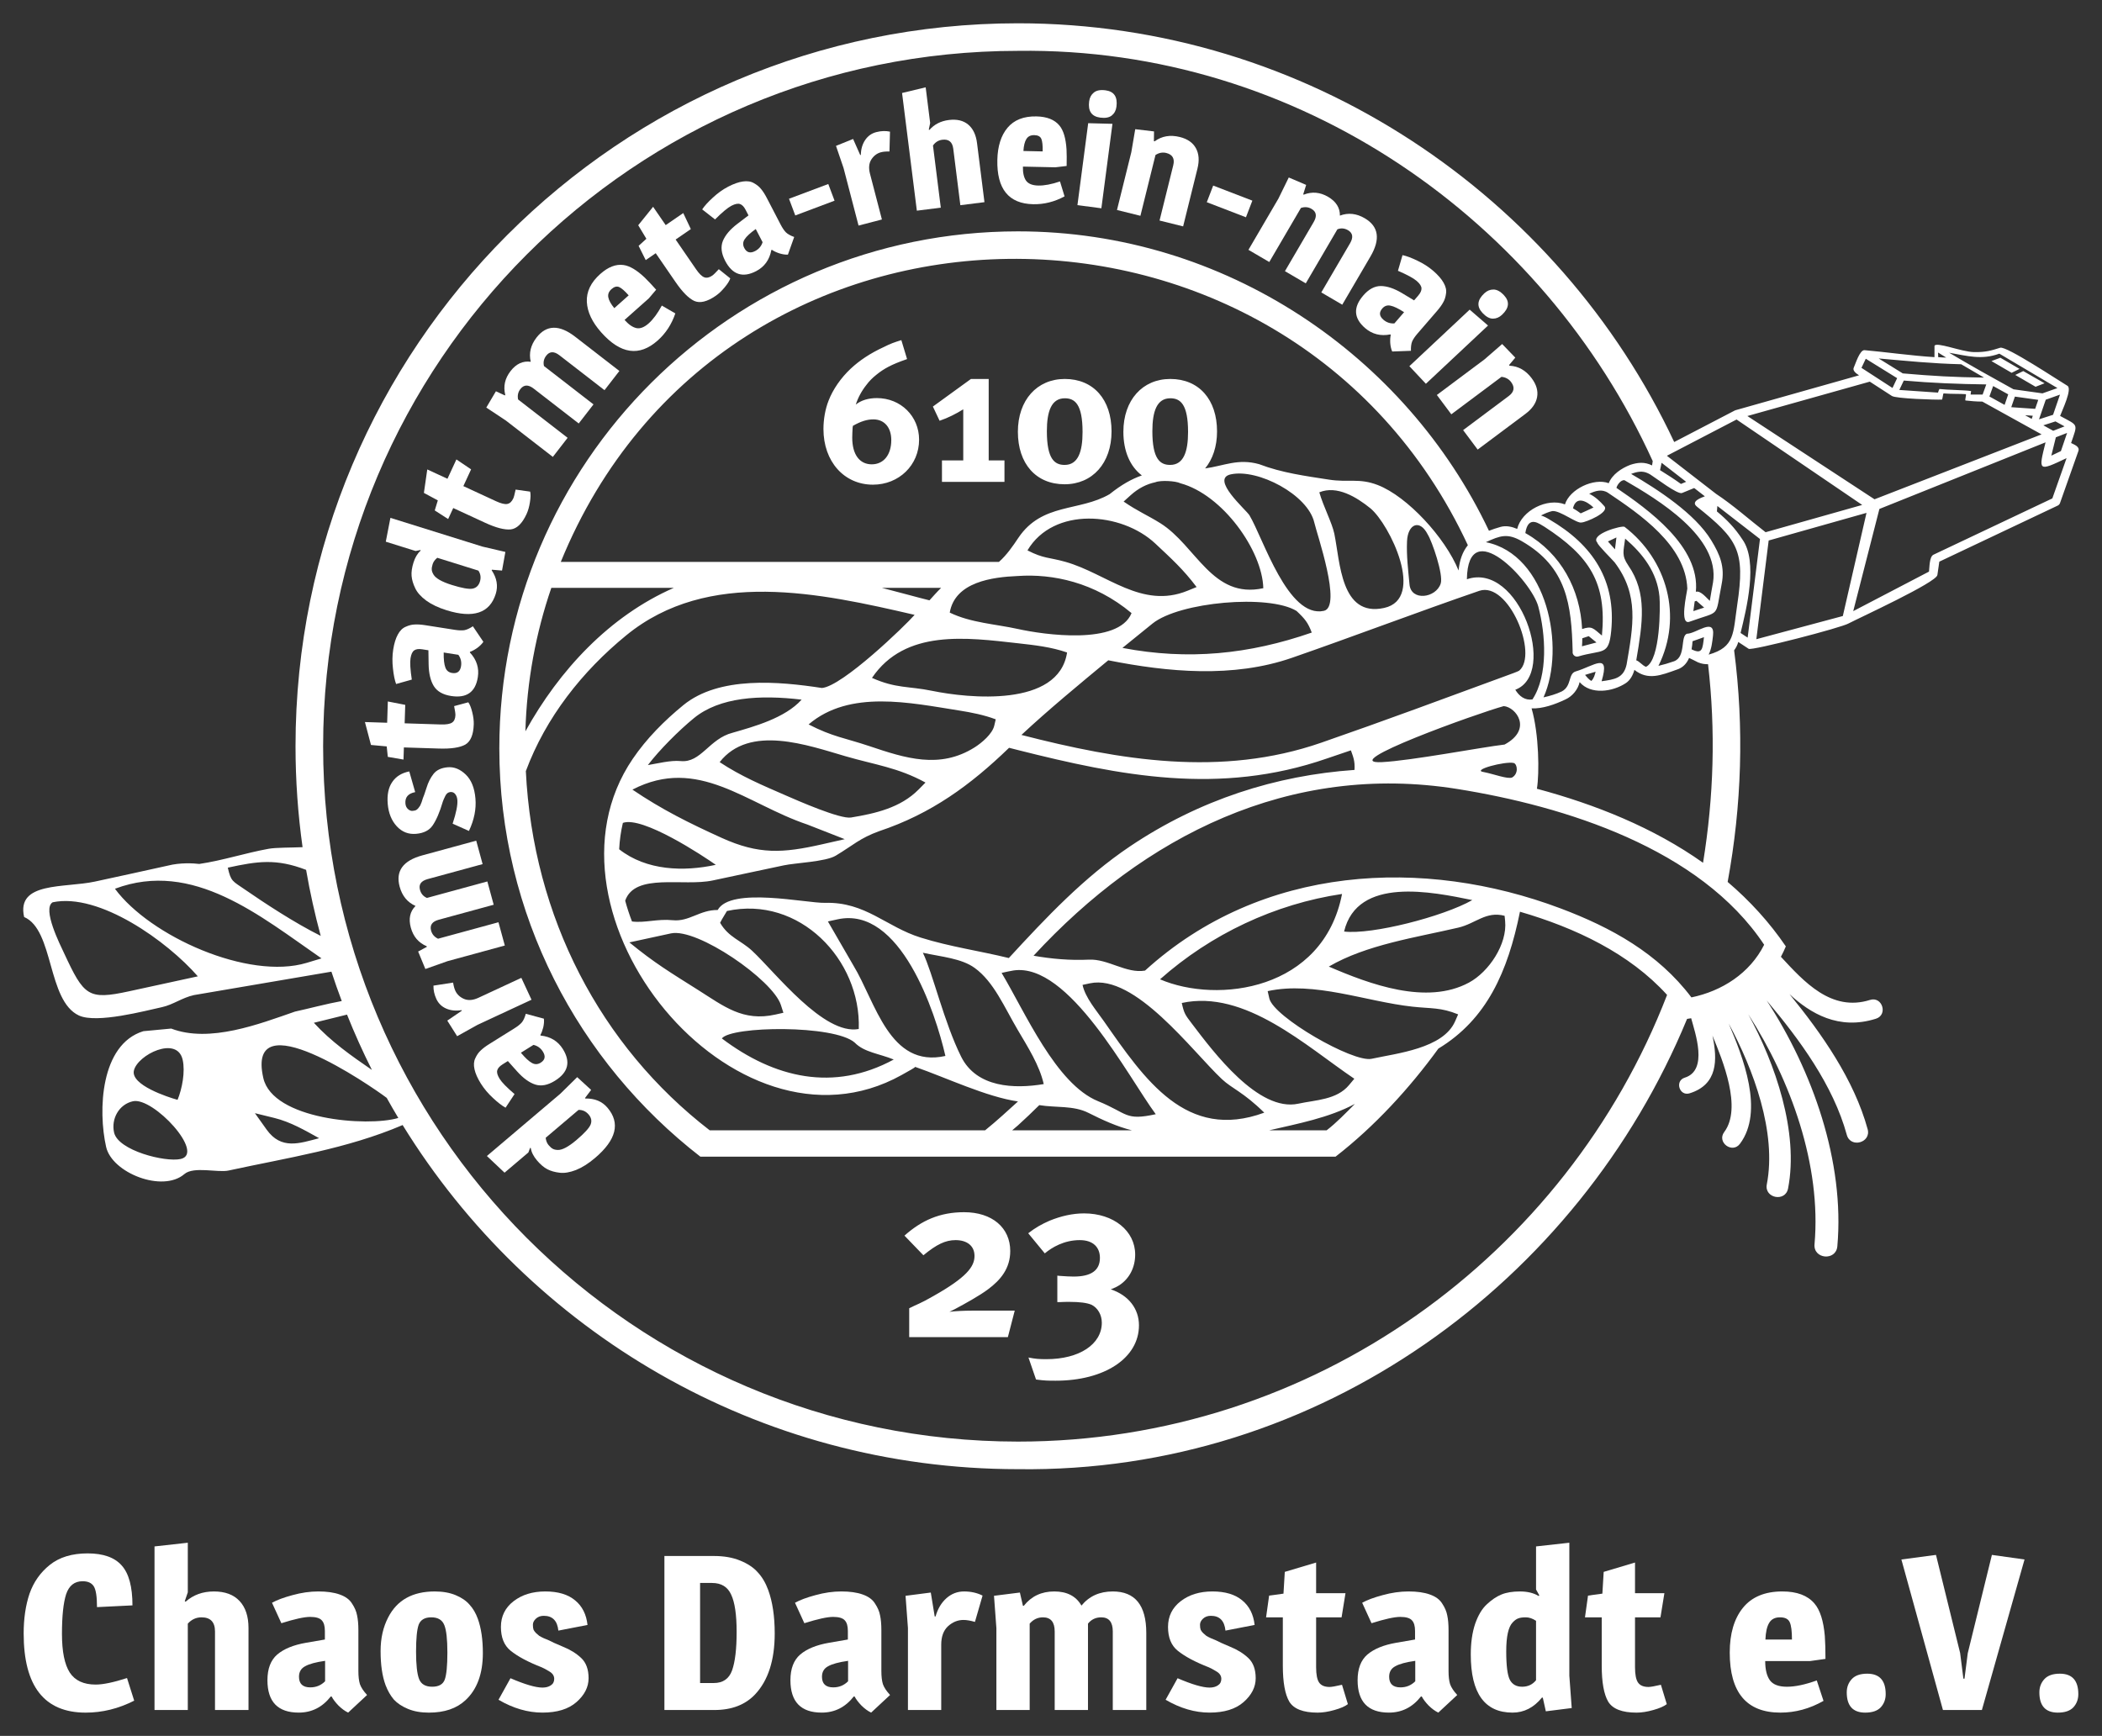 <?xml version="1.0" encoding="UTF-8" standalone="no"?>
<svg
   xmlns:dc="http://purl.org/dc/elements/1.1/"
   xmlns:cc="http://creativecommons.org/ns#"
   xmlns:rdf="http://www.w3.org/1999/02/22-rdf-syntax-ns#"
   xmlns:svg="http://www.w3.org/2000/svg"
   xmlns="http://www.w3.org/2000/svg"
   xml:space="preserve"
   id="svg2"
   height="264.135"
   width="319.793"
   version="1.1"><rect width="100%" height="100%" fill="#333333" stroke="none"/><defs
     id="defs6" /><g
     style="font-family:Meta;-inkscape-font-specification:Meta;fill:#ffffff"
     id="name-bottom"><path
       style="font-size:33.1px;font-style:normal;font-variant:normal;font-weight:600;font-stretch:normal;letter-spacing:0.85px;writing-mode:lr-tb;fill:#ffffff;fill-opacity:1;fill-rule:nonzero;stroke:none;font-family:Magra;-inkscape-font-specification:Magra Semi-Bold"
       id="path3061"
       d="m 4.496,242.486 c 0.618,-1.765 1.644,-3.222 3.078,-4.369 1.456,-1.17 3.376,-1.754 5.759,-1.754 2.383,2e-5 4.115,0.618 5.197,1.854 1.081,1.214 1.622,3.233 1.622,6.057 l -5.395,0.265 c -1.2e-5,-1.611 -0.166,-2.67 -0.497,-3.178 -0.331,-0.508 -0.894,-0.761 -1.688,-0.761 -1.236,2e-5 -2.074,0.662 -2.516,1.986 -0.419,1.324 -0.629,3.332 -0.629,6.024 -6.8e-6,2.692 0.397,4.656 1.192,5.892 0.794,1.214 2.107,1.821 3.939,1.821 1.125,0 2.714,-0.331 4.766,-0.993 l 1.092,3.442 c -2.383,1.214 -4.844,1.821 -7.381,1.821 -6.289,0 -9.434,-4.016 -9.434,-12.048 -10e-7,-2.273 0.298,-4.292 0.894,-6.057" /><path
       style="font-size:33.1px;font-style:normal;font-variant:normal;font-weight:600;font-stretch:normal;letter-spacing:0.85px;writing-mode:lr-tb;fill:#ffffff;fill-opacity:1;fill-rule:nonzero;stroke:none;font-family:Magra;-inkscape-font-specification:Magra Semi-Bold"
       id="path3063"
       d="m 28.24,243.711 c 1.17,-1.037 2.604,-1.556 4.303,-1.556 1.699,2e-5 3.001,0.485 3.906,1.456 0.905,0.971 1.357,2.339 1.357,4.104 l 0,12.479 -5.097,0 0,-11.949 c -1.1e-5,-1.434 -0.684,-2.151 -2.052,-2.152 -0.816,2e-5 -1.512,0.32 -2.085,0.96 l 0,13.141 -5.064,0 0,-24.891 5.064,-0.563 0,7.547 -0.463,1.357 0.132,0.066" /><path
       style="font-size:33.1px;font-style:normal;font-variant:normal;font-weight:600;font-stretch:normal;letter-spacing:0.85px;writing-mode:lr-tb;fill:#ffffff;fill-opacity:1;fill-rule:nonzero;stroke:none;font-family:Magra;-inkscape-font-specification:Magra Semi-Bold"
       id="path3065"
       d="m 49.425,248.146 c -9e-6,-0.728 -0.154,-1.258 -0.463,-1.589 -0.309,-0.353 -0.905,-0.53 -1.787,-0.53 -0.883,2e-5 -2.339,0.32 -4.369,0.96 l -1.423,-3.111 c 0.75,-0.419 1.787,-0.805 3.111,-1.159 1.346,-0.375 2.659,-0.563 3.939,-0.563 1.302,2e-5 2.383,0.154 3.244,0.463 0.883,0.309 1.512,0.772 1.887,1.39 0.397,0.596 0.651,1.192 0.761,1.787 0.132,0.596 0.199,1.346 0.199,2.251 l 0,6.223 c -1.4e-5,0.816 0.077,1.478 0.232,1.986 0.177,0.508 0.541,1.059 1.092,1.655 l -2.88,2.681 c -0.508,-0.243 -1.004,-0.607 -1.49,-1.092 -0.463,-0.485 -0.805,-0.938 -1.026,-1.357 l -0.132,0 c -1.28,1.633 -2.902,2.449 -4.866,2.449 -3.178,0 -4.766,-1.644 -4.766,-4.932 0,-1.743 0.497,-3.045 1.49,-3.906 1.015,-0.861 2.471,-1.456 4.369,-1.787 l 2.88,-0.496 0,-1.324 m -3.939,6.984 c -5e-6,1.081 0.574,1.622 1.721,1.622 0.883,0 1.633,-0.309 2.251,-0.927 l 0,-3.111 c -1.412,0.199 -2.427,0.474 -3.045,0.828 -0.618,0.331 -0.927,0.861 -0.927,1.589" /><path
       style="font-size:33.1px;font-style:normal;font-variant:normal;font-weight:600;font-stretch:normal;letter-spacing:0.85px;writing-mode:lr-tb;fill:#ffffff;fill-opacity:1;fill-rule:nonzero;stroke:none;font-family:Magra;-inkscape-font-specification:Magra Semi-Bold"
       id="path3067"
       d="m 66.145,242.155 c 1.214,2e-5 2.273,0.188 3.178,0.563 0.905,0.375 1.611,0.861 2.118,1.456 0.53,0.574 0.949,1.291 1.258,2.152 0.508,1.412 0.761,3.145 0.761,5.197 -1.6e-5,3.156 -0.883,5.55 -2.648,7.183 -1.346,1.258 -3.2,1.887 -5.561,1.887 -1.214,0 -2.273,-0.188 -3.178,-0.563 -0.905,-0.375 -1.622,-0.85 -2.152,-1.423 -0.508,-0.596 -0.927,-1.324 -1.258,-2.185 -0.508,-1.368 -0.761,-3.1 -0.761,-5.197 -1e-6,-1.942 0.386,-3.652 1.159,-5.131 1.346,-2.626 3.707,-3.939 7.083,-3.939 m 1.92,9.301 c -1.1e-5,-2.008 -0.154,-3.398 -0.463,-4.171 -0.309,-0.794 -0.971,-1.192 -1.986,-1.192 -0.993,2e-5 -1.633,0.375 -1.92,1.125 -0.265,0.75 -0.397,2.118 -0.397,4.104 -6e-6,1.986 0.154,3.376 0.463,4.171 0.309,0.772 0.971,1.159 1.986,1.159 1.015,0 1.655,-0.364 1.92,-1.092 0.265,-0.75 0.397,-2.118 0.397,-4.104" /><path
       style="font-size:33.1px;font-style:normal;font-variant:normal;font-weight:600;font-stretch:normal;letter-spacing:0.85px;writing-mode:lr-tb;fill:#ffffff;fill-opacity:1;fill-rule:nonzero;stroke:none;font-family:Magra;-inkscape-font-specification:Magra Semi-Bold"
       id="path3069"
       d="m 76.208,247.55 c -1e-6,-1.611 0.64,-2.913 1.92,-3.906 1.28,-0.993 2.891,-1.489 4.833,-1.49 1.942,2e-5 3.453,0.452 4.535,1.357 1.081,0.883 1.71,2.129 1.887,3.74 l -4.435,0.861 c -0.154,-1.501 -0.894,-2.251 -2.218,-2.251 -0.485,2e-5 -0.883,0.143 -1.192,0.43 -0.309,0.287 -0.463,0.596 -0.463,0.927 -6e-6,0.331 0.033,0.585 0.099,0.761 0.088,0.177 0.21,0.342 0.364,0.496 0.177,0.154 0.342,0.298 0.497,0.43 0.177,0.11 0.408,0.232 0.695,0.364 0.309,0.132 0.574,0.243 0.794,0.331 0.309,0.177 1.015,0.497 2.118,0.96 1.103,0.441 2.03,1.015 2.78,1.721 0.75,0.706 1.125,1.732 1.125,3.078 -1.4e-5,1.346 -0.618,2.56 -1.854,3.641 -1.214,1.059 -2.935,1.589 -5.164,1.589 -2.229,0 -4.457,-0.651 -6.686,-1.953 l 1.821,-3.277 c 2.207,0.949 3.829,1.423 4.866,1.423 0.508,0 0.927,-0.11 1.258,-0.331 0.353,-0.221 0.53,-0.552 0.53,-0.993 -9e-6,-0.463 -0.243,-0.839 -0.728,-1.125 -0.508,-0.309 -0.894,-0.519 -1.159,-0.629 -2.096,-0.816 -3.685,-1.666 -4.766,-2.549 -0.971,-0.794 -1.456,-1.997 -1.456,-3.608" /><path
       style="font-size:33.1px;font-style:normal;font-variant:normal;font-weight:600;font-stretch:normal;letter-spacing:0.85px;writing-mode:lr-tb;fill:#ffffff;fill-opacity:1;fill-rule:nonzero;stroke:none;font-family:Magra;-inkscape-font-specification:Magra Semi-Bold"
       id="path3071"
       d="m 101.082,236.76 7.547,0 c 1.523,2e-5 2.847,0.232 3.972,0.695 1.147,0.463 2.041,1.059 2.681,1.787 0.662,0.706 1.192,1.6 1.589,2.681 0.662,1.809 0.993,4.016 0.993,6.62 -2e-5,4.06 -0.993,7.15 -2.979,9.268 -1.501,1.589 -3.564,2.383 -6.19,2.383 l -7.613,0 0,-23.435 m 5.428,4.104 0,15.226 2.085,0 c 1.39,0 2.317,-0.64 2.78,-1.92 0.463,-1.302 0.695,-3.255 0.695,-5.859 -1e-5,-2.604 -0.276,-4.491 -0.828,-5.66 -0.53,-1.192 -1.501,-1.787 -2.913,-1.787 l -1.821,0" /><path
       style="font-size:33.1px;font-style:normal;font-variant:normal;font-weight:600;font-stretch:normal;letter-spacing:0.85px;writing-mode:lr-tb;fill:#ffffff;fill-opacity:1;fill-rule:nonzero;stroke:none;font-family:Magra;-inkscape-font-specification:Magra Semi-Bold"
       id="path3073"
       d="m 128.991,248.146 c -1e-5,-0.728 -0.154,-1.258 -0.463,-1.589 -0.309,-0.353 -0.905,-0.53 -1.787,-0.53 -0.883,2e-5 -2.339,0.32 -4.369,0.96 l -1.423,-3.111 c 0.75,-0.419 1.787,-0.805 3.111,-1.159 1.346,-0.375 2.659,-0.563 3.939,-0.563 1.302,2e-5 2.383,0.154 3.244,0.463 0.883,0.309 1.512,0.772 1.887,1.39 0.397,0.596 0.651,1.192 0.761,1.787 0.132,0.596 0.199,1.346 0.199,2.251 l 0,6.223 c -10e-6,0.816 0.077,1.478 0.232,1.986 0.177,0.508 0.541,1.059 1.092,1.655 l -2.88,2.681 c -0.508,-0.243 -1.004,-0.607 -1.49,-1.092 -0.463,-0.485 -0.805,-0.938 -1.026,-1.357 l -0.132,0 c -1.28,1.633 -2.902,2.449 -4.866,2.449 -3.178,0 -4.766,-1.644 -4.766,-4.932 0,-1.743 0.496,-3.045 1.49,-3.906 1.015,-0.861 2.471,-1.456 4.369,-1.787 l 2.88,-0.496 0,-1.324 m -3.939,6.984 c -1e-5,1.081 0.574,1.622 1.721,1.622 0.883,0 1.633,-0.309 2.251,-0.927 l 0,-3.111 c -1.412,0.199 -2.427,0.474 -3.045,0.828 -0.618,0.331 -0.927,0.861 -0.927,1.589" /><path
       style="font-size:33.1px;font-style:normal;font-variant:normal;font-weight:600;font-stretch:normal;letter-spacing:0.85px;writing-mode:lr-tb;fill:#ffffff;fill-opacity:1;fill-rule:nonzero;stroke:none;font-family:Magra;-inkscape-font-specification:Magra Semi-Bold"
       id="path3075"
       d="m 142.335,245.961 c 0.331,-1.17 0.883,-2.096 1.655,-2.78 0.772,-0.684 1.666,-1.026 2.681,-1.026 1.037,2e-5 1.975,0.21 2.814,0.629 l -1.159,4.005 c -0.684,-0.199 -1.269,-0.298 -1.754,-0.298 -0.861,1e-5 -1.644,0.32 -2.35,0.96 -0.684,0.64 -1.026,1.578 -1.026,2.814 l 0,9.93 -5.064,0 0,-12.479 -0.364,-4.899 3.84,-0.496 0.596,3.641 0.132,0" /><path
       style="font-size:33.1px;font-style:normal;font-variant:normal;font-weight:600;font-stretch:normal;letter-spacing:0.85px;writing-mode:lr-tb;fill:#ffffff;fill-opacity:1;fill-rule:nonzero;stroke:none;font-family:Magra;-inkscape-font-specification:Magra Semi-Bold"
       id="path3077"
       d="m 155.758,244.34 c 1.147,-1.456 2.692,-2.185 4.634,-2.185 1.942,2e-5 3.321,0.717 4.138,2.152 1.17,-1.434 2.758,-2.151 4.766,-2.152 3.398,2e-5 5.097,2.107 5.097,6.322 l 0,11.717 -5.097,0 0,-11.949 c -2e-5,-1.434 -0.585,-2.151 -1.754,-2.152 -0.839,2e-5 -1.512,0.32 -2.019,0.96 l 0,13.141 -5.064,0 0,-11.949 c -10e-6,-1.434 -0.596,-2.151 -1.787,-2.152 -0.794,2e-5 -1.467,0.32 -2.019,0.96 l 0,13.141 -5.064,0 0,-12.446 -0.364,-4.932 3.939,-0.496 0.463,2.019 0.132,0" /><path
       style="font-size:33.1px;font-style:normal;font-variant:normal;font-weight:600;font-stretch:normal;letter-spacing:0.85px;writing-mode:lr-tb;fill:#ffffff;fill-opacity:1;fill-rule:nonzero;stroke:none;font-family:Magra;-inkscape-font-specification:Magra Semi-Bold"
       id="path3079"
       d="m 177.7,247.55 c 0,-1.611 0.64,-2.913 1.92,-3.906 1.28,-0.993 2.891,-1.489 4.833,-1.49 1.942,2e-5 3.453,0.452 4.535,1.357 1.081,0.883 1.71,2.129 1.887,3.74 l -4.435,0.861 c -0.154,-1.501 -0.894,-2.251 -2.218,-2.251 -0.485,2e-5 -0.883,0.143 -1.192,0.43 -0.309,0.287 -0.463,0.596 -0.463,0.927 -1e-5,0.331 0.033,0.585 0.099,0.761 0.088,0.177 0.21,0.342 0.364,0.496 0.177,0.154 0.342,0.298 0.497,0.43 0.177,0.11 0.408,0.232 0.695,0.364 0.309,0.132 0.574,0.243 0.794,0.331 0.309,0.177 1.015,0.497 2.118,0.96 1.103,0.441 2.03,1.015 2.78,1.721 0.75,0.706 1.125,1.732 1.125,3.078 -1e-5,1.346 -0.618,2.56 -1.854,3.641 -1.214,1.059 -2.935,1.589 -5.164,1.589 -2.229,0 -4.457,-0.651 -6.686,-1.953 l 1.821,-3.277 c 2.207,0.949 3.829,1.423 4.866,1.423 0.508,0 0.927,-0.11 1.258,-0.331 0.353,-0.221 0.53,-0.552 0.53,-0.993 -1e-5,-0.463 -0.243,-0.839 -0.728,-1.125 -0.508,-0.309 -0.894,-0.519 -1.159,-0.629 -2.096,-0.816 -3.685,-1.666 -4.766,-2.549 -0.971,-0.794 -1.456,-1.997 -1.456,-3.608" /><path
       style="font-size:33.1px;font-style:normal;font-variant:normal;font-weight:600;font-stretch:normal;letter-spacing:0.85px;writing-mode:lr-tb;fill:#ffffff;fill-opacity:1;fill-rule:nonzero;stroke:none;font-family:Magra;-inkscape-font-specification:Magra Semi-Bold"
       id="path3081"
       d="m 200.231,242.42 4.469,0 -0.596,3.674 -3.873,0 0,7.58 c -1e-5,1.125 0.154,1.909 0.463,2.35 0.309,0.441 0.839,0.662 1.589,0.662 0.309,0 0.938,-0.11 1.887,-0.331 l 0.894,2.946 c -0.419,0.331 -1.103,0.629 -2.052,0.894 -0.927,0.265 -1.776,0.397 -2.549,0.397 -2.185,0 -3.619,-0.552 -4.303,-1.655 -0.662,-1.125 -0.993,-2.957 -0.993,-5.495 l 0,-7.348 -2.549,0 0.463,-3.31 2.185,-0.298 0.199,-3.31 4.766,-1.423 0,4.667" /><path
       style="font-size:33.1px;font-style:normal;font-variant:normal;font-weight:600;font-stretch:normal;letter-spacing:0.85px;writing-mode:lr-tb;fill:#ffffff;fill-opacity:1;fill-rule:nonzero;stroke:none;font-family:Magra;-inkscape-font-specification:Magra Semi-Bold"
       id="path3083"
       d="m 215.28,248.146 c -1e-5,-0.728 -0.154,-1.258 -0.463,-1.589 -0.309,-0.353 -0.905,-0.53 -1.787,-0.53 -0.883,2e-5 -2.339,0.32 -4.369,0.96 l -1.423,-3.111 c 0.75,-0.419 1.787,-0.805 3.111,-1.159 1.346,-0.375 2.659,-0.563 3.939,-0.563 1.302,2e-5 2.383,0.154 3.244,0.463 0.883,0.309 1.512,0.772 1.887,1.39 0.397,0.596 0.651,1.192 0.761,1.787 0.132,0.596 0.199,1.346 0.199,2.251 l 0,6.223 c -1e-5,0.816 0.077,1.478 0.232,1.986 0.177,0.508 0.541,1.059 1.092,1.655 l -2.88,2.681 c -0.508,-0.243 -1.004,-0.607 -1.49,-1.092 -0.463,-0.485 -0.805,-0.938 -1.026,-1.357 l -0.132,0 c -1.28,1.633 -2.902,2.449 -4.866,2.449 -3.178,0 -4.766,-1.644 -4.766,-4.932 0,-1.743 0.496,-3.045 1.49,-3.906 1.015,-0.861 2.471,-1.456 4.369,-1.787 l 2.88,-0.496 0,-1.324 m -3.939,6.984 c -1e-5,1.081 0.574,1.622 1.721,1.622 0.883,0 1.633,-0.309 2.251,-0.927 l 0,-3.111 c -1.412,0.199 -2.427,0.474 -3.045,0.828 -0.618,0.331 -0.927,0.861 -0.927,1.589" /><path
       style="font-size:33.1px;font-style:normal;font-variant:normal;font-weight:600;font-stretch:normal;letter-spacing:0.85px;writing-mode:lr-tb;fill:#ffffff;fill-opacity:1;fill-rule:nonzero;stroke:none;font-family:Magra;-inkscape-font-specification:Magra Semi-Bold"
       id="path3085"
       d="m 226.208,244.108 c 0.728,-0.684 1.467,-1.181 2.218,-1.49 0.75,-0.309 1.688,-0.463 2.814,-0.463 1.147,2e-5 2.096,0.232 2.847,0.695 l 0.099,-0.099 -0.496,-0.894 0,-6.554 5.064,-0.563 0,20.224 0.364,4.932 -3.939,0.496 -0.463,-2.085 -0.132,0 c -1.236,1.523 -2.725,2.284 -4.469,2.284 -4.237,0 -6.355,-2.946 -6.355,-8.838 0,-1.787 0.221,-3.343 0.662,-4.667 0.463,-1.324 1.059,-2.317 1.787,-2.979 m 7.481,2.516 c -0.53,-0.353 -1.048,-0.53 -1.556,-0.53 -0.508,2e-5 -0.894,0.055 -1.159,0.166 -0.265,0.088 -0.552,0.298 -0.861,0.629 -0.64,0.684 -0.96,2.14 -0.96,4.369 0,2.207 0.188,3.663 0.563,4.369 0.375,0.684 0.993,1.026 1.854,1.026 0.883,0 1.589,-0.331 2.118,-0.993 l 0,-9.036" /><path
       style="font-size:33.1px;font-style:normal;font-variant:normal;font-weight:600;font-stretch:normal;letter-spacing:0.85px;writing-mode:lr-tb;fill:#ffffff;fill-opacity:1;fill-rule:nonzero;stroke:none;font-family:Magra;-inkscape-font-specification:Magra Semi-Bold"
       id="path3087"
       d="m 248.747,242.42 4.469,0 -0.596,3.674 -3.873,0 0,7.58 c -1e-5,1.125 0.154,1.909 0.463,2.35 0.309,0.441 0.839,0.662 1.589,0.662 0.309,0 0.938,-0.11 1.887,-0.331 l 0.894,2.946 c -0.419,0.331 -1.103,0.629 -2.052,0.894 -0.927,0.265 -1.776,0.397 -2.549,0.397 -2.185,0 -3.619,-0.552 -4.303,-1.655 -0.662,-1.125 -0.993,-2.957 -0.993,-5.495 l 0,-7.348 -2.549,0 0.463,-3.31 2.185,-0.298 0.199,-3.31 4.766,-1.423 0,4.667" /><path
       style="font-size:33.1px;font-style:normal;font-variant:normal;font-weight:600;font-stretch:normal;letter-spacing:0.85px;writing-mode:lr-tb;fill:#ffffff;fill-opacity:1;fill-rule:nonzero;stroke:none;font-family:Magra;-inkscape-font-specification:Magra Semi-Bold"
       id="path3089"
       d="m 271.169,242.155 c 2.207,2e-5 3.829,0.607 4.866,1.821 0.861,0.993 1.39,2.648 1.589,4.965 0.066,0.927 0.099,2.085 0.099,3.476 l -2.35,0.331 -6.819,0 c 0,1.302 0.243,2.284 0.728,2.946 0.485,0.64 1.346,0.96 2.582,0.96 1.258,0 2.769,-0.32 4.535,-0.96 l 1.026,3.111 c -2.096,1.192 -4.281,1.787 -6.554,1.787 -5.142,0 -7.712,-3.045 -7.712,-9.136 0,-2.869 0.662,-5.131 1.986,-6.786 1.346,-1.677 3.354,-2.516 6.024,-2.516 m 1.125,4.7 c -0.221,-0.508 -0.717,-0.761 -1.49,-0.761 -0.772,2e-5 -1.324,0.287 -1.655,0.861 -0.331,0.552 -0.519,1.39 -0.563,2.516 l 4.038,0 c -10e-6,-1.258 -0.11,-2.129 -0.331,-2.615" /><path
       style="font-size:33.1px;font-style:normal;font-variant:normal;font-weight:600;font-stretch:normal;letter-spacing:0.85px;writing-mode:lr-tb;fill:#ffffff;fill-opacity:1;fill-rule:nonzero;stroke:none;font-family:Magra;-inkscape-font-specification:Magra Semi-Bold"
       id="path3091"
       d="m 283.774,260.592 c -1.876,0 -2.814,-1.026 -2.814,-3.078 0,-0.794 0.254,-1.467 0.761,-2.019 0.508,-0.552 1.291,-0.828 2.35,-0.828 1.876,0 2.814,1.037 2.814,3.111 -10e-6,0.794 -0.254,1.467 -0.761,2.019 -0.508,0.53 -1.291,0.794 -2.35,0.794" /><path
       style="font-size:33.1px;font-style:normal;font-variant:normal;font-weight:600;font-stretch:normal;letter-spacing:0.85px;writing-mode:lr-tb;fill:#ffffff;fill-opacity:1;fill-rule:nonzero;stroke:none;font-family:Magra;-inkscape-font-specification:Magra Semi-Bold"
       id="path3093"
       d="m 308.007,237.289 -6.488,22.905 -5.925,0 -6.322,-22.905 5.263,-0.695 3.674,14.928 0.497,3.906 0.166,0 0.496,-3.873 3.674,-14.961 4.965,0.695" /><path
       style="font-size:33.1px;font-style:normal;font-variant:normal;font-weight:600;font-stretch:normal;letter-spacing:0.85px;writing-mode:lr-tb;fill:#ffffff;fill-opacity:1;fill-rule:nonzero;stroke:none;font-family:Magra;-inkscape-font-specification:Magra Semi-Bold"
       id="path3095"
       d="m 313.079,260.592 c -1.876,0 -2.814,-1.026 -2.814,-3.078 0,-0.794 0.254,-1.467 0.761,-2.019 0.508,-0.552 1.291,-0.828 2.35,-0.828 1.876,0 2.814,1.037 2.814,3.111 -1e-5,0.794 -0.254,1.467 -0.761,2.019 -0.508,0.53 -1.291,0.794 -2.35,0.794" /></g><path
     style="fill:#ffffff;fill-opacity:1;fill-rule:evenodd;stroke:none"
     id="path3000"
     d="m 154.86,175.998 0,0 0.021,0 -48.328,0 c -18.563,-14.396 -30.586,-36.869 -30.586,-62.123 0,-43.442 35.337,-78.672 78.914,-78.672 31.536,0 59.007,18.894 71.646,45.56 0.529,-0.213 1.109,-0.405 1.742,-0.583 0.861,-0.251 1.752,-0.039 2.553,0.3 0.674,-2.811 4.582,-4.783 7.268,-3.733 0.704,-2.303 4.389,-4.074 6.658,-3.224 0.543,-1.355 1.965,-2.285 3.264,-2.785 l -10e-4,-0.002 c 1.171,-0.385 2.2,-0.476 3.331,0.084 0.036,-0.163 0.063,-0.4 0.101,-0.657 -16.649,-36.591 -53.784,-63.002 -96.562,-62.425 -58.38,0.012 -105.721,47.389 -105.721,105.808 0,58.419 47.341,105.796 105.721,105.807 44.965,0 83.458,-28.364 98.746,-67.968 -5.729,-6.316 -13.943,-10.203 -22.382,-12.657 -1.849,9.149 -5.065,16.379 -12.414,20.827 -4.412,6.077 -9.733,11.859 -15.642,16.443 z m 23.158,-105.257 c -1.53,0 -2.7,-0.9 -2.7,-5.13 0,-3.03 0.689,-5.01 2.73,-5.01 1.53,0 2.7,0.9 2.7,5.13 0,3.03 -0.69,5.01 -2.73,5.01 m -7.11,-5.04 c 0,2.951 1.018,5.276 2.81,6.64 -1.578,0.551 -3.133,1.433 -4.908,2.853 -4.617,2.678 -10.259,1.288 -13.866,6.625 -0.867,1.301 -1.791,2.639 -2.969,3.681 l -66.658,-0.002 c 24.841,-60.898 110.69,-61.207 137.999,-2.54 -0.804,0.994 -1.253,2.241 -1.414,3.845 -2.033,-5.018 -7.801,-11.261 -12.287,-12.999 -2.834,-1.097 -4.456,-0.363 -7.425,-0.825 -3.584,-0.556 -7.187,-1.032 -10.624,-2.35 -3.209,-0.902 -5.34,0.25 -8.221,0.645 1.151,-1.395 1.813,-3.331 1.813,-5.633 0,-4.83 -2.73,-7.98 -7.11,-7.98 -4.23,0 -7.14,3.21 -7.14,8.04 m 4.868,7.675 c 0.789,-0.333 3.095,-0.204 3.799,0.155 6.43,1.726 12.48,10.253 12.621,15.967 -7.777,1.698 -10.206,-6.467 -15.66,-9.885 -1.934,-1.212 -3.41,-1.797 -5.591,-3.297 l 1.064,-0.962 c 1.196,-1.078 2.467,-1.708 3.767,-1.978 m -13.809,-2.635 c -1.529,0 -2.699,-0.9 -2.699,-5.13 0,-3.03 0.69,-5.01 2.73,-5.01 1.53,0 2.7,0.9 2.7,5.13 0,3.03 -0.691,5.01 -2.731,5.01 m -7.109,-5.04 c 0,4.83 2.73,7.985 7.109,7.985 4.231,0 7.141,-3.215 7.141,-8.045 0,-4.83 -2.73,-7.98 -7.11,-7.98 -4.23,0 -7.14,3.21 -7.14,8.04 m -12.93,-3.84 1.02,2.16 c 1.32,-0.45 2.49,-1.05 3.6,-1.74 l 0,7.77 -3.24,0 0,3.27 9.51,0 0,-3.27 -2.4,0 0,-12.39 -2.7,0 z m -9.06,1.95 c 1.68,0 2.73,1.23 2.73,3.15 0,2.25 -1.17,3.69 -2.97,3.69 -1.86,0 -2.97,-1.5 -2.97,-4.05 0,-0.48 0.03,-0.99 0.06,-1.56 0.03,-0.06 0.03,-0.12 0.03,-0.24 1.2,-0.69 2.16,-0.99 3.12,-0.99 m 1.53,-10.98 c -2.01,0.93 -3.63,2.01 -4.98,3.27 -1.5,1.41 -2.7,3.15 -3.36,4.86 -0.51,1.29 -0.78,2.85 -0.78,4.32 0,4.95 3.15,8.465 7.53,8.465 3.96,0 7.02,-2.975 7.02,-6.845 0,-3.57 -2.79,-6.33 -6.42,-6.33 -1.29,0 -2.4,0.33 -3.21,0.99 0.33,-1.05 0.9,-2.1 1.62,-3 0.42,-0.57 0.93,-1.08 1.5,-1.53 1.17,-0.96 2.37,-1.59 4.53,-2.34 l 0.15,-0.06 -0.87,-2.88 c -1.14,0.36 -1.59,0.51 -2.73,1.08 m 20.462,34.812 0,0 c 5.228,-0.365 11.653,0.924 17.292,5.648 -2.014,4.93 -13.395,3.277 -17.271,2.418 -3.439,-0.758 -7.176,-0.938 -10.389,-2.497 0.802,-4.669 6.484,-5.407 10.368,-5.569 m 0.021,10.236 0,0 c 2.524,0.283 5.055,0.562 7.461,1.402 -1.281,8.414 -15.106,6.953 -20.517,5.838 -3.613,-0.745 -5.478,-0.334 -9.163,-1.972 5.044,-7.462 14.449,-6.137 22.219,-5.268 m 0,16.25 0,0 -1.362,-0.346 c -5.877,5.682 -11.848,10.043 -19.752,12.682 -2.97,1.076 -3.967,2.141 -6.621,3.734 -1.556,0.932 -6.162,1.094 -7.918,1.475 -4.302,0.933 -6.555,1.371 -10.761,2.288 -4.478,0.973 -11.867,-1.212 -13.352,3.085 0.287,1.065 0.634,2.121 1.036,3.164 1.997,0.252 3.83,-0.43 6.214,-0.192 2.495,0.247 4.098,-1.589 6.823,-1.555 1.994,-3.587 13.515,-1.011 16.328,-1.09 6.161,-0.172 9.289,3.646 14.552,5.286 4.533,1.416 8.928,2.012 13.412,3.113 5.682,-6.17 11.417,-12.271 18.425,-16.983 10.609,-7.132 22.252,-10.806 34.168,-11.642 0.086,-1.396 -0.216,-2.017 -0.55,-2.978 -1.228,0.412 -2.457,0.826 -3.681,1.25 -16.287,5.648 -31.454,2.615 -46.961,-1.291 m -0.689,33.535 0,0 c 8.438,-1.258 17.465,16.238 21.643,21.873 -4.713,1.025 -4.206,-0.119 -8.779,-1.982 -6.421,-2.621 -11.092,-13.544 -14.673,-19.52 0.6,-0.125 1.204,-0.28 1.809,-0.371 m 0.689,9.121 0,0 c 1.478,2.508 3.261,5.296 3.912,8.166 -4.462,0.752 -10.218,0.556 -12.572,-4.18 -2.606,-5.239 -4.326,-12.765 -5.818,-15.804 2.872,0.627 5.873,0.855 7.874,2.304 2.924,2.116 4.469,5.892 6.604,9.514 m 0,14.44 0,0 c 1.105,-0.995 2.167,-2.02 3.232,-3.071 2.533,0.416 5.202,0.029 7.47,1.172 2.138,1.078 4.347,2.094 6.641,2.664 l -18.238,0 z m 38.192,0.765 0,0 c 4.307,-0.998 9.141,-1.91 13.06,-4.025 -1.382,1.384 -2.792,2.857 -4.305,4.025 z m 66.027,-40.711 0,0 c -7.539,-5.349 -16.383,-8.883 -25.278,-11.265 0.392,-2.342 0.325,-8.324 -0.808,-12.229 1.696,0.072 3.568,-0.607 5.171,-1.369 l 0,-10e-4 c 1.031,-0.464 1.9,-1.519 2.136,-2.63 1.686,1.969 5.029,1.49 7.049,0.144 l 0,-0.001 c 0.672,-0.451 1.08,-1.243 1.286,-2.004 2.066,1.66 4.094,0.803 6.451,-0.035 0.899,-0.274 1.517,-0.933 1.869,-1.78 0.48,0.235 0.964,0.462 1.434,0.711 l 0.007,-0.011 c 0.454,0.189 0.944,0.267 1.444,0.253 1.17,10.11 0.873,20.165 -0.761,30.217 m -93.292,18.342 0,0 c 6.869,-1.482 15.586,10.348 20.089,14.576 1.552,1.457 3.228,1.944 6.446,5.103 -11.868,4.362 -18.19,-5.036 -24.403,-13.923 -1.163,-1.665 -2.815,-3.561 -3.243,-5.518 z m 14.879,-59.742 0,0 1.361,-0.557 c -2.028,-2.693 -3.816,-4.304 -6.27,-6.607 -5.148,-4.841 -15.499,-5.656 -19.459,1.029 2.519,1.293 3.259,1.031 5.793,1.75 6.273,1.779 11.587,7.244 18.575,4.385 m 6.551,-17.7 0,0 c -3.14,0.695 2.367,5.417 2.852,6.225 2.097,3.488 5.851,15.729 11.322,14.541 2.801,-0.607 -1.067,-11.718 -1.453,-13.425 -0.966,-4.256 -8.609,-8.251 -12.721,-7.341 m 13.482,2.731 c 0.626,2.184 1.931,4.619 2.281,6.292 0.895,4.282 0.955,12.747 7.572,11.302 6.38,-1.393 0.85,-12.714 -2.066,-15.151 -2.136,-1.731 -5.115,-3.543 -7.787,-2.443 m 16.495,6.415 0,0 c -1.226,-2.411 -3.034,-1.575 -3.15,1.019 -0.1,2.188 0.171,4.391 0.375,6.564 0.223,2.611 4.023,2.104 4.746,-0.11 0.445,-1.359 -1.323,-6.453 -1.971,-7.473 m 11.773,58.807 0,0 c 0.353,3.526 -2.465,7.738 -5.5,9.377 -6.452,3.482 -15.119,0.241 -21.321,-2.435 5.706,-3.342 13.314,-4.435 19.7,-5.928 2.653,-0.621 4.19,-2.544 7.043,-1.799 z m -7.615,15.278 0,0 c -1.807,4.127 -8.826,4.854 -12.701,5.695 -2.815,0.612 -14.917,-6.369 -15.556,-9.181 l -0.253,-1.115 c 7.107,-1.546 14.966,1.595 22.043,2.365 2.85,0.312 4.276,0.088 6.933,1.171 z m -16.131,9.692 0,0 c -1.883,2.259 -5.082,2.259 -7.709,2.832 -6.079,1.32 -12.914,-7.856 -16.195,-12.17 -1.04,-1.368 -1.18,-1.536 -1.543,-3.153 9.633,-2.098 18.951,6.604 26.251,11.528 z m 4.995,-49.136 0,0 c -7.142,0.343 14.623,-7.46 18.542,-8.526 1.857,0.146 4.444,3.523 0.125,5.849 -3.61,0.424 -14.119,2.443 -18.667,2.677 m 35.684,-34.188 0,0 -0.22,1.81 -1.07,-1.199 z m 11.908,9.728 0,0 0.263,-0.085 1.178,1.03 -1.643,0.534 c 0.059,-0.495 0.131,-0.987 0.202,-1.479 m -11.905,-17.272 0,0 c 0.108,-0.461 0.674,-1.245 1.226,-1.163 5.063,2.929 14.564,8.623 13.468,15.561 l -0.002,0 c -0.182,0.928 -0.32,1.863 -0.487,2.794 -0.487,-0.426 -1.395,-1.613 -2.123,-1.382 0.677,-6.879 -7.292,-12.545 -12.082,-15.81 m -6.609,3.107 0,0 c 0.452,-1.915 2.034,-1.148 3.118,-0.121 -0.648,0.295 -1.287,0.614 -1.943,0.892 -0.33,-0.248 -0.734,-0.52 -1.175,-0.771 m 1.417,19.776 0,0 c 0.324,-0.111 0.649,-0.223 0.978,-0.322 l 1.178,0.962 -2.204,0.581 c 0.03,-0.397 0.045,-0.806 0.048,-1.221 m -8.669,-16.005 0,0 c 0.442,-2.884 2.24,-1.312 2.921,-0.956 6.881,4.473 9.492,8.546 8.734,16.55 -1.369,-1.138 -1.511,-1.497 -3.014,-0.993 -0.29,-6.014 -3.202,-11.492 -8.533,-14.543 l -0.001,0.002 z m 25.291,17.688 0,0 c 0.077,-0.407 0.119,-0.82 0.15,-1.233 0.584,-0.194 1.158,-0.413 1.737,-0.618 -0.212,1.752 -0.221,2.682 -1.887,1.851 m -8.413,1.669 0,0 c 0.975,-5.721 1.688,-10.233 -1.208,-14.422 -1.075,-1.58 -0.723,-2.121 -0.483,-4.094 2.699,2.314 4.877,5.131 5.223,8.83 0.127,1.359 0.168,9.631 -2.053,10.682 -0.575,-0.224 -0.948,-0.803 -1.479,-0.996 m -7.789,2.221 0,0 1.603,-0.483 c -0.107,0.461 -0.28,1.077 -0.656,1.404 -0.375,-0.221 -0.677,-0.586 -0.947,-0.921 m -10.613,2.259 0,0 c 0.594,0.986 1.476,1.652 2.607,1.473 2.414,-3.658 2.017,-9.924 0.887,-14.147 -1.055,-3.908 -10.708,-14.138 -10.86,-4.136 7.932,-2.721 13.877,14.382 7.366,16.81 m 27.216,-30.691 0,0 1.622,1.258 c -0.507,0.199 -2.213,0.772 -1.214,1.562 l -10e-4,0.001 c 6.246,4.988 7.387,6.688 6.14,14.954 -0.646,4.295 -0.304,6.422 -4.344,7.572 0.441,-0.886 0.549,-1.925 0.661,-2.896 0.327,-2.846 -2.582,-0.284 -3.944,-0.284 -1.079,0.322 -0.112,3.54 -2.013,4.202 l 0,-10e-4 c -0.768,0.272 -1.551,0.5 -2.344,0.688 3.73,-7.523 1.328,-16.156 -5.151,-21.148 -0.319,-0.272 -5.338,1.095 -4.142,2.411 0,0.321 2.252,2.543 2.624,2.987 3.773,4.981 2.813,9.727 1.825,15.541 -0.454,2.095 -1.828,2.27 -3.806,2.553 1.343,-4.545 -1.134,-2.326 -3.942,-1.494 -1.177,0.348 -0.567,2.219 -2.112,3.041 -0.883,0.42 -1.829,0.693 -2.781,0.904 3.392,-7.544 0.587,-21.736 -8.77,-23.611 2.193,-1.018 3.293,-1.381 5.432,-0.173 l -0.001,0 0.012,0.007 -10e-4,0.001 c 6.903,3.955 7.582,9.681 7.761,16.803 -0.077,0.469 0.372,0.888 0.849,0.749 3.746,-1.103 4.636,-0.039 5.014,-3.858 0.754,-7.64 -2.699,-13.083 -9.438,-17.008 -0.388,-0.242 -0.803,-0.448 -1.238,-0.587 0.534,-0.273 1.127,-0.54 1.716,-0.67 1.184,-0.126 3.771,1.958 4.462,1.736 l 0,0 c 0.576,0 4.335,-1.532 3.441,-2.496 -0.647,-0.739 -1.389,-1.445 -2.288,-1.867 0.926,-0.454 1.931,-0.763 2.869,-0.146 4.816,3.238 11.801,7.965 12.057,14.567 -0.063,0.69 -1.278,5.769 0.414,5.016 4.733,-1.71 3.787,-0.461 4.807,-5.683 l -0.001,0 c 0.529,-2.604 -0.248,-4.505 -1.585,-6.683 -2.447,-4.041 -8.142,-7.741 -12.183,-10.095 l 0.269,-0.103 0,0.002 c 1.001,-0.33 1.706,-0.374 2.641,0.185 l -0.001,0 c 0.759,0.463 4.165,3.096 4.834,2.82 l 0,0 z m -4.957,-3.84 0,0 3.733,2.892 -0.792,0.325 c -1.03,-0.742 -2.1,-1.429 -3.18,-2.097 z m 14.966,11.595 0,0 -1.876,15.006 -1.075,-0.707 c 0.901,-3.687 2.686,-10.863 0.277,-14.23 -1.201,-1.835 -2.369,-3.001 -3.879,-4.266 l 0.069,-0.827 z m -6.678,-6.867 0,0 -7.484,-5.797 10.602,-5.517 19.11,12.999 -14.695,4.151 c -2.455,-1.901 -4.951,-4.132 -7.533,-5.836 m 24.846,2.295 0,0 25.279,-10.135 c -1.088,4.389 -1.172,4.481 3.196,2.403 l -2.165,6.129 -18.068,8.557 c -0.661,0.285 -0.609,1.973 -0.697,2.579 l -11.525,6.014 z m 17.046,-22.503 0,0 1.361,-0.505 2.913,1.697 -1.202,0.597 z m 2.001,6.668 0,0 -2.311,-1.279 0.57,-1.588 2.292,1.264 z m -21.776,-5.636 0,0 0.656,-1.386 4.771,2.956 -0.707,1.491 z m 6.438,1.935 0,0 c 4.274,0.373 8.25,0.53 12.55,0.587 l -0.556,1.545 -1.827,-0.005 0.071,-0.53 c -0.792,-0.147 -3.695,-0.175 -4.815,-0.312 -0.109,0.191 -0.132,0.29 -0.214,0.548 l -5.885,-0.406 z m 21.099,1.947 0,0 -4.404,-0.617 c -3.3,-1.819 -6.547,-3.632 -9.79,-5.564 2.731,0.473 4.931,1.137 7.635,0.14 l 8.837,5.235 z m -8.886,-2.399 0,0 c -4.601,-0.061 -7.796,-0.239 -12.367,-0.639 l -3.665,-2.271 c 4.501,0.39 8.016,0.765 12.556,0.881 z m 7.837,1.396 0,0 -3.086,-1.798 1.215,-0.59 3.242,1.857 z m -0.061,3.36 0,0 -3.638,-0.253 0.556,-1.612 3.551,0.497 z m 2.723,0.904 0,0 -2.138,0.69 1.026,-2.984 2.167,-0.774 z m -10.757,-2.007 0,0 9.008,4.986 -25.415,9.879 -19.343,-12.67 18.626,-5.232 3.357,2.176 c 0.552,0.407 6.731,0.608 7.615,0.554 0.099,10e-4 0.159,-0.95 0.262,-0.94 1.014,0.098 2.6,0.049 3.348,0.114 0.185,0.016 -0.186,0.945 -0.001,0.965 0.805,0.083 1.559,0.165 2.543,0.168 m 7.507,2.631 0,0 -1.011,-0.561 1.176,0.082 z m 4.999,1.139 0,0 -1.726,0.671 -1.503,-0.832 1.846,-0.595 z m -0.553,3.759 0,0 -1.461,0.695 0.692,-2.793 1.709,-0.664 z m -109.367,67.389 0,0 c -2.863,14.687 -18.938,16.745 -27.692,12.987 7.741,-6.876 17.476,-11.472 27.692,-12.987 m 19.818,0.931 0,0 c -4.411,2.508 -15.301,5.305 -19.508,4.785 2.017,-8.43 13.414,-6.029 19.508,-4.785 m 70.862,-83.312 0,0 1.236,0.766 c -0.552,-0.006 -0.588,-0.03 -1.22,-0.068 z m -126.247,46.826 0,0 c 9.108,1.808 18.99,2.726 27.947,-0.379 9.162,-3.176 19.336,-7.046 28.508,-10.194 4.445,-1.48 9.014,9.681 6.061,12.151 -0.131,0.111 -1.498,0.601 -1.659,0.66 -9.47,3.482 -18.93,6.998 -28.466,10.303 -15.184,5.265 -30.644,2.671 -45.603,-1.184 4.119,-3.844 8.872,-7.766 13.212,-11.357 m 30.957,-4.219 0,0 c -9.529,3.312 -18.812,4.247 -28.802,2.334 1.516,-1.24 3.043,-2.478 4.586,-3.715 4.101,-3.287 17.68,-4.484 21.9,-1.911 1.303,1.226 1.751,1.792 2.316,3.292 m 67.638,1.01 0,0 1.877,-15.019 14.884,-4.204 -3.602,15.695 z m -41.454,20.22 0,0 c -2.033,-0.292 3.266,-1.695 4.556,-1.382 0.544,0.187 0.75,1.613 -0.244,2.197 -0.644,0.314 -2.874,-0.543 -4.312,-0.815 m -195.653,31.078 0,0 -10.476,2.278 c -6.22,1.35 -6.845,0.707 -9.866,-5.792 -0.553,-1.191 -3.385,-6.753 -1.747,-7.753 7.104,-1.493 17.447,5.943 22.089,11.267 m 16.472,-16.201 0,0 c 0.588,3.405 1.331,6.755 2.223,10.045 -4.025,-2.003 -8.587,-5.021 -11.575,-7.081 -1.838,-1.268 -2.083,-1.182 -2.56,-3.3 4.507,-0.979 7.352,-1.419 11.912,0.336 m 6.225,22.024 0,0 c 1.146,2.867 2.412,5.676 3.788,8.418 -3.183,-2.188 -6.225,-4.322 -8.832,-7.174 z m 6.039,12.67 0,0 c 0.573,1.029 1.161,2.049 1.766,3.058 -4.749,1.399 -19.105,0.248 -20.54,-6.081 -2.714,-11.964 16.314,1.159 18.774,3.023 m 96.042,0.544 0,0 c -4.819,-0.699 -10.889,-3.603 -15.646,-5.261 -0.063,0.139 -0.739,0.491 -2.078,1.248 -25.448,14.156 -56.892,-24.578 -40.888,-48.117 2.105,-3.096 4.806,-5.807 7.696,-8.172 5.451,-4.459 14.559,-3.61 21.085,-2.611 3.121,-0.256 12.661,-9.469 14.103,-11.127 -14.37,-3.335 -31.408,-7.082 -43.876,3.119 -6.71,5.49 -12.23,12.488 -15.27,20.658 1.092,22.211 11.349,41.832 27.979,54.658 l 41.887,0 c 1.691,-1.351 3.728,-3.237 5.008,-4.395 m -11.692,-78.151 0,0 c -0.608,0.589 -1.287,1.363 -1.776,1.902 -1.915,-0.473 -4.766,-1.271 -7.247,-1.902 z m -40.662,0 0,0 c -9.816,4.298 -17.447,12.549 -22.588,21.835 0.213,-7.621 1.585,-14.955 3.948,-21.836 z m -55.866,57.062 0,0 c -8.864,2.67 -23.819,-4.041 -29.165,-11.276 11.888,-4.459 22.145,4.196 31.423,10.595 z m -26.281,16.382 0,0 c 0.562,-2.4 6.572,-5.364 7.416,-1.638 0.415,1.822 -0.086,4.43 -0.777,6.098 -1.472,-0.407 -7.157,-2.254 -6.639,-4.46 m 7.098,13.464 0,0 c -2.36,0.515 -9.493,-1.289 -10.114,-4.026 -0.471,-2.085 0.743,-4.3 2.881,-4.764 3.074,-0.666 11.067,7.957 7.233,8.79 m 14.277,-6.245 0,0 c 2.422,0.596 4.666,1.886 6.8,3.08 -2.977,0.781 -5.77,1.803 -7.994,-1.322 l -1.77,-2.486 z m 83.306,-41.636 0,0 3.463,-0.785 -5.695,-2.229 c -9.245,-3.099 -16.606,-10.493 -26.606,-5.311 4.486,3.039 8.617,5.088 13.562,7.336 5.675,2.577 9.329,2.334 15.276,0.989 m 14.688,-8.328 0,0 c -2.74,2.765 -6.561,3.636 -10.267,4.248 -1.659,0.275 -8.15,-2.582 -9.96,-3.372 -3.556,-1.55 -6.782,-2.904 -10.029,-5.054 4.536,-5.797 13.433,-2.557 19.165,-0.891 4.489,1.305 7.959,1.705 12.15,3.998 z m 11.521,-9.723 0,0 c -0.294,1.257 -1.901,2.613 -2.967,3.287 -5.326,3.367 -10.565,1.658 -16.044,-0.184 -3.688,-1.238 -5.566,-1.402 -9.231,-3.296 6.245,-5.342 15.518,-3.275 22.865,-2.124 1.869,0.293 3.851,0.686 5.603,1.35 z m -33.289,43.952 0,0 c -4.94,1.112 -7.85,-1.267 -11.759,-3.733 -4.227,-2.672 -6.594,-4.074 -10.462,-7.245 l 6.324,-1.371 c 3.994,-0.869 15.494,7.071 16.726,10.895 l 0.381,1.182 z m -8.12,-14.518 0,0 0.741,-1.237 c 10.978,-2.399 20.421,7.385 20.056,17.955 -5.335,0.986 -12.679,-8.605 -16.23,-11.908 -1.695,-1.575 -3.589,-2.038 -4.865,-4.254 z m 17.575,0.029 0,0 c 9.549,-2.084 14.902,14.213 16.402,20.789 -8.52,1.902 -10.609,-8.201 -13.992,-13.756 l -3.884,-6.711 z m -17.608,18.125 0,0 c 1.412,-1.897 17.095,-2.103 20.212,0.632 1.443,1.487 3.744,1.674 5.937,2.577 -9.134,4.949 -18.14,2.837 -26.149,-3.209 m -11.255,-41.594 0,0 c 1.733,-2.281 4.703,-5.26 7.008,-7.146 3.916,-3.204 10.02,-3.567 16.383,-2.811 -2.536,2.819 -7.269,4.1 -10.493,5.034 -3.576,0.904 -4.811,4.627 -7.916,4.312 -1.483,-0.153 -3.609,0.386 -4.982,0.611 m 158.762,35.349 0,0 c -5.076,-6.712 -12.18,-10.634 -19.912,-13.544 -20.772,-7.821 -45.454,-6.7 -63.214,9.465 -2.845,0.494 -5.656,-1.821 -8.566,-1.665 -2.821,0.131 -5.623,-0.109 -8.393,-0.597 16.791,-18.202 38.936,-29.455 64.466,-25.372 16.313,2.608 36.954,9.034 46.686,23.702 -2.175,4.34 -6.422,7.051 -11.067,8.011 m 13.615,-6.181 0,0 c 0.272,-0.51 0.524,-1.035 0.75,-1.581 -2.475,-3.648 -5.497,-6.954 -8.852,-9.808 2.145,-11.676 2.517,-23.476 0.985,-35.238 0.292,-0.395 0.511,-0.824 0.63,-1.275 l 1.585,1.043 c 0.477,0.318 14.212,-3.231 15.242,-3.881 1.573,-0.823 13.301,-6.212 13.463,-7.341 l 0.002,0.001 0.295,-2.04 18.016,-8.533 c 0.168,-0.08 0.288,-0.221 0.346,-0.383 l 2.795,-7.91 c 0.246,-0.698 -0.645,-0.98 -1.109,-1.228 1.033,-3.038 1.143,-2.581 -1.671,-4.12 0.245,-0.707 1.942,-4.192 1.085,-4.605 -1.23,-0.722 -9.286,-6.089 -10.204,-5.769 -1.319,0.414 -2.191,0.696 -4.001,0.66 -1.878,-0.038 -5.756,-1.622 -5.99,-0.946 l -0.005,1.713 c -3.38,-0.204 -7.678,-0.804 -10.635,-1.06 -0.735,-0.064 -1.387,2.116 -1.642,2.654 -0.2,0.425 0.266,0.841 0.805,1.172 l -18.739,5.293 c -0.054,0.012 -0.11,0.032 -0.163,0.059 l -9.222,4.799 c -17.556,-37.405 -55.814,-63.715 -99.835,-63.715 -60.695,0.012 -109.914,49.267 -109.914,110.003 0,5.214 0.369,10.341 1.072,15.36 -1.752,0.078 -4.006,0.039 -5.158,0.244 -3.535,0.637 -7.005,1.787 -10.555,2.307 -0.909,-0.109 -2.891,-0.225 -4.781,0.256 -3.692,0.821 -7.387,1.625 -11.084,2.425 -4.658,1.006 -12.005,-0.021 -10.783,5.393 4.566,1.965 3.486,12.729 8.341,14.99 2.739,1.251 10.109,-0.726 12.636,-1.275 1.682,-0.367 3.069,-1.445 4.87,-1.836 l 20.903,-3.561 c 0.493,1.504 1.018,2.993 1.573,4.468 -2.287,0.416 -5.123,1.173 -7.114,1.607 -5.4,1.871 -12.981,4.824 -18.834,2.583 l -4.236,0.398 c -6.553,2.011 -6.909,12.109 -5.664,17.613 0.894,3.946 8.578,6.995 11.902,4.13 1.409,-1.22 5.084,-0.183 6.72,-0.539 9,-1.956 17.997,-3.291 26.487,-6.922 19.354,31.41 54.046,52.354 93.619,52.362 45.862,0.627 85.311,-28.542 101.792,-68.512 l 0.625,-0.102 c 0.586,2.202 2.641,7.922 -0.975,9.042 -1.554,0.478 -0.822,2.861 0.732,2.383 4.286,-1.329 4.269,-5.074 3.484,-8.776 1.562,3.769 4.532,11.004 1.789,14.662 -1.17,1.559 1.22,3.352 2.39,1.793 3.719,-4.961 0.448,-13.239 -1.711,-18.297 3.762,6.96 7.333,16.564 5.796,24.477 -0.403,2.111 2.832,2.728 3.236,0.618 1.659,-8.542 -1.946,-19.009 -6.058,-26.518 6.458,10.033 11.15,22.988 10.082,35.015 -0.196,2.265 3.276,2.566 3.472,0.3 1.143,-12.863 -3.77,-26.688 -10.747,-37.394 4.993,5.901 10.129,12.916 12.186,20.439 0.563,2.069 3.735,1.206 3.171,-0.865 -2.058,-7.524 -7.007,-14.566 -11.886,-20.543 3.151,2.908 7.464,5.532 13.149,3.737 1.865,-0.588 0.964,-3.448 -0.902,-2.858 -5.895,1.86 -10.064,-2.798 -13.556,-6.568 m -176.744,-16.357 c 0.068,-1.377 0.259,-2.715 0.563,-4.013 2.987,-1.075 12.172,4.995 14.136,6.381 -4.858,1.055 -10.533,0.905 -14.699,-2.368 m 67.021,68.905 c 0.504,-0.036 1.008,-0.036 1.476,-0.036 1.584,0 2.664,0.144 3.347,0.431 0.973,0.469 1.584,1.549 1.584,2.737 0,3.281 -3.42,5.549 -8.423,5.549 -1.152,0 -1.62,-0.036 -2.736,-0.251 l 1.152,3.348 c 1.368,0.18 1.872,0.18 2.988,0.18 7.452,0 12.672,-3.456 12.672,-8.43 0,-2.52 -1.584,-4.572 -4.284,-5.472 0.648,-0.252 0.864,-0.36 1.332,-0.649 1.512,-1.008 2.376,-2.699 2.376,-4.643 0,-3.601 -3.276,-6.264 -7.776,-6.264 -1.728,0 -3.492,0.395 -5.256,1.116 -1.224,0.539 -2.124,1.043 -3.24,1.908 l 2.52,3.06 c 1.08,-0.9 2.916,-2.017 5.328,-2.017 2.088,0 3.06,1.153 3.06,2.701 0,1.908 -1.332,2.844 -3.996,2.844 -0.469,0 -1.296,-0.037 -2.196,-0.108 l -0.288,-0.036 0,4.032 z m -13.284,1.296 c -1.188,0 -2.7,0.072 -3.492,0.179 0.36,-0.179 0.756,-0.359 0.936,-0.467 1.476,-0.792 3.636,-1.98 4.932,-2.952 1.944,-1.44 3.384,-3.204 3.384,-5.833 0,-3.527 -2.736,-5.904 -7.02,-5.904 -3.708,0 -6.48,1.26 -9.072,3.565 l 2.88,2.988 c 2.016,-1.656 3.348,-2.305 4.896,-2.305 1.692,0 2.88,0.828 2.88,2.412 0,1.657 -1.26,3.277 -6.228,6.084 -2.124,1.225 -2.448,1.225 -3.708,1.873 l 0,4.391 15.012,0 1.044,-4.031 z" /><g
     style="font-family:Meta;-inkscape-font-specification:Meta;fill:#ffffff"
     id="curved-text"
     transform="translate(-32.677,-11.623)"><path
       style="font-size:24px;font-style:normal;font-variant:normal;font-weight:600;font-stretch:normal;letter-spacing:0px;word-spacing:0px;writing-mode:lr-tb;fill:#ffffff;fill-opacity:1;fill-rule:nonzero;stroke:none;font-family:Magra;-inkscape-font-specification:Magra Semi-Bold"
       id="path3012"
       d="m 117.815,190.063 c -0.72,-0.082 -1.341,-0.258 -1.864,-0.528 -0.523,-0.27 -1.048,-0.716 -1.576,-1.338 -0.538,-0.634 -0.855,-1.268 -0.951,-1.9 l -0.101,-0.008 -0.261,0.694 -3.624,3.074 -2.687,-2.536 11.182,-9.486 2.556,-2.515 2.122,1.945 -0.936,1.234 0.062,0.073 c 1.422,-0.031 2.541,0.436 3.359,1.399 1.987,2.343 1.352,4.896 -1.906,7.659 -0.988,0.838 -1.952,1.446 -2.891,1.823 -0.949,0.365 -1.778,0.501 -2.486,0.409 m -2.118,-5.316 c 0.053,0.458 0.199,0.828 0.437,1.109 0.238,0.281 0.45,0.468 0.635,0.563 0.173,0.105 0.423,0.165 0.751,0.181 0.678,0.033 1.634,-0.473 2.866,-1.519 1.22,-1.035 1.937,-1.822 2.152,-2.361 0.202,-0.528 0.102,-1.03 -0.302,-1.506 -0.414,-0.488 -0.928,-0.723 -1.543,-0.706 l -4.996,4.239" /><path
       style="font-size:24px;font-style:normal;font-variant:normal;font-weight:600;font-stretch:normal;letter-spacing:0px;word-spacing:0px;writing-mode:lr-tb;fill:#ffffff;fill-opacity:1;fill-rule:nonzero;stroke:none;font-family:Magra;-inkscape-font-specification:Magra Semi-Bold"
       id="path3014"
       d="m 109.13,173.582 c -0.448,0.28 -0.714,0.578 -0.799,0.895 -0.099,0.326 0.022,0.76 0.361,1.303 0.339,0.543 1.095,1.316 2.268,2.318 l -1.367,2.07 c -0.546,-0.3 -1.182,-0.79 -1.907,-1.469 -0.748,-0.684 -1.367,-1.419 -1.859,-2.206 -0.5,-0.801 -0.82,-1.525 -0.961,-2.173 -0.149,-0.661 -0.105,-1.226 0.13,-1.694 0.214,-0.473 0.483,-0.858 0.807,-1.155 0.316,-0.31 0.752,-0.639 1.308,-0.987 l 3.827,-2.39 c 0.502,-0.314 0.88,-0.615 1.132,-0.905 0.244,-0.303 0.444,-0.739 0.598,-1.307 l 2.755,0.741 c 0.046,0.405 0.012,0.851 -0.1,1.336 -0.121,0.471 -0.267,0.856 -0.441,1.152 l 0.051,0.081 c 1.496,0.16 2.621,0.844 3.375,2.052 1.22,1.954 0.819,3.563 -1.203,4.825 -1.072,0.669 -2.064,0.864 -2.974,0.584 -0.919,-0.294 -1.845,-0.961 -2.777,-2.001 l -1.411,-1.58 -0.814,0.508 m 5.808,-0.26 c 0.665,-0.415 0.777,-0.976 0.336,-1.681 -0.339,-0.543 -0.817,-0.886 -1.434,-1.028 l -1.914,1.195 c 0.665,0.792 1.224,1.311 1.678,1.555 0.441,0.253 0.885,0.239 1.333,-0.04" /><path
       style="font-size:24px;font-style:normal;font-variant:normal;font-weight:600;font-stretch:normal;letter-spacing:0px;word-spacing:0px;writing-mode:lr-tb;fill:#ffffff;fill-opacity:1;fill-rule:nonzero;stroke:none;font-family:Magra;-inkscape-font-specification:Magra Semi-Bold"
       id="path3016"
       d="m 102.897,165.326 c -0.87,0.14 -1.648,0.06 -2.334,-0.239 -0.686,-0.299 -1.184,-0.782 -1.494,-1.449 -0.317,-0.682 -0.466,-1.363 -0.446,-2.042 l 2.988,-0.462 c 0.079,0.51 0.192,0.925 0.34,1.245 0.263,0.566 0.713,0.983 1.349,1.252 0.63,0.254 1.351,0.193 2.164,-0.185 l 6.529,-3.034 1.548,3.33 -8.205,3.813 -3.11,1.736 -1.5,-2.373 2.212,-1.504 -0.041,-0.087" /><path
       style="font-size:24px;font-style:normal;font-variant:normal;font-weight:600;font-stretch:normal;letter-spacing:0px;word-spacing:0px;writing-mode:lr-tb;fill:#ffffff;fill-opacity:1;fill-rule:nonzero;stroke:none;font-family:Magra;-inkscape-font-specification:Magra Semi-Bold"
       id="path3018"
       d="m 97.591,155.601 c -1.238,-0.525 -2.042,-1.466 -2.412,-2.825 -0.37,-1.358 -0.132,-2.46 0.716,-3.305 -1.226,-0.544 -2.031,-1.519 -2.414,-2.924 -0.648,-2.377 0.502,-3.968 3.45,-4.772 l 8.197,-2.236 0.973,3.566 -8.359,2.28 c -1.003,0.274 -1.393,0.82 -1.17,1.638 0.16,0.587 0.512,0.996 1.057,1.229 l 9.192,-2.507 0.966,3.543 -8.359,2.28 c -1.003,0.274 -1.391,0.827 -1.164,1.661 0.152,0.556 0.504,0.965 1.057,1.229 l 9.192,-2.507 0.966,3.543 -8.706,2.375 -3.381,1.196 -1.099,-2.661 1.324,-0.709 -0.025,-0.093" /><path
       style="font-size:24px;font-style:normal;font-variant:normal;font-weight:600;font-stretch:normal;letter-spacing:0px;word-spacing:0px;writing-mode:lr-tb;fill:#ffffff;fill-opacity:1;fill-rule:nonzero;stroke:none;font-family:Magra;-inkscape-font-specification:Magra Semi-Bold"
       id="path3020"
       d="m 95.991,138.498 c -1.164,0.102 -2.144,-0.278 -2.943,-1.14 -0.798,-0.862 -1.259,-1.994 -1.381,-3.396 -0.123,-1.403 0.108,-2.523 0.693,-3.361 0.569,-0.837 1.43,-1.37 2.582,-1.599 l 0.902,3.149 c -1.074,0.206 -1.569,0.788 -1.486,1.744 0.031,0.351 0.159,0.628 0.386,0.834 0.227,0.205 0.46,0.297 0.699,0.276 0.239,-0.021 0.42,-0.061 0.544,-0.12 0.122,-0.075 0.234,-0.173 0.336,-0.294 0.1,-0.137 0.194,-0.266 0.279,-0.386 0.069,-0.134 0.142,-0.31 0.219,-0.525 0.076,-0.232 0.139,-0.43 0.189,-0.595 0.108,-0.234 0.294,-0.765 0.559,-1.591 0.249,-0.825 0.605,-1.531 1.067,-2.117 0.463,-0.587 1.18,-0.922 2.152,-1.008 0.972,-0.085 1.888,0.284 2.747,1.109 0.842,0.81 1.333,2.019 1.474,3.629 0.141,1.61 -0.188,3.261 -0.988,4.953 l -2.482,-1.108 c 0.546,-1.654 0.786,-2.855 0.72,-3.605 -0.032,-0.367 -0.138,-0.662 -0.319,-0.888 -0.182,-0.241 -0.432,-0.348 -0.751,-0.32 -0.335,0.029 -0.59,0.228 -0.767,0.597 -0.191,0.386 -0.318,0.678 -0.381,0.877 -0.457,1.566 -0.97,2.767 -1.54,3.604 -0.512,0.752 -1.35,1.178 -2.514,1.28" /><path
       style="font-size:24px;font-style:normal;font-variant:normal;font-weight:600;font-stretch:normal;letter-spacing:0px;word-spacing:0px;writing-mode:lr-tb;fill:#ffffff;fill-opacity:1;fill-rule:nonzero;stroke:none;font-family:Magra;-inkscape-font-specification:Magra Semi-Bold"
       id="path3022"
       d="m 91.577,121.596 0.103,-3.238 2.649,0.517 -0.089,2.807 5.493,0.175 c 0.816,0.026 1.387,-0.068 1.714,-0.282 0.327,-0.214 0.499,-0.592 0.516,-1.136 0.007,-0.224 -0.058,-0.682 -0.196,-1.375 l 2.156,-0.58 c 0.23,0.311 0.43,0.814 0.6,1.508 0.171,0.678 0.247,1.297 0.229,1.856 -0.05,1.583 -0.483,2.61 -1.299,3.08 -0.831,0.454 -2.166,0.651 -4.005,0.593 l -5.325,-0.17 -0.059,1.847 -2.388,-0.412 -0.165,-1.59 -2.394,-0.22 -0.921,-3.487 3.382,0.108" /><path
       style="font-size:24px;font-style:normal;font-variant:normal;font-weight:600;font-stretch:normal;letter-spacing:0px;word-spacing:0px;writing-mode:lr-tb;fill:#ffffff;fill-opacity:1;fill-rule:nonzero;stroke:none;font-family:Magra;-inkscape-font-specification:Magra Semi-Bold"
       id="path3024"
       d="m 96.902,110.419 c -0.522,-0.082 -0.918,-0.031 -1.19,0.153 -0.288,0.182 -0.481,0.589 -0.58,1.221 -0.099,0.632 -0.034,1.711 0.197,3.238 l -2.389,0.67 c -0.216,-0.585 -0.376,-1.371 -0.48,-2.359 -0.117,-1.006 -0.104,-1.968 0.04,-2.885 0.146,-0.933 0.378,-1.69 0.696,-2.272 0.32,-0.598 0.723,-0.996 1.208,-1.195 0.471,-0.218 0.927,-0.332 1.366,-0.344 0.442,-0.028 0.987,0.009 1.635,0.111 l 4.457,0.699 c 0.585,0.092 1.068,0.111 1.449,0.057 0.383,-0.069 0.819,-0.268 1.308,-0.596 l 1.597,2.364 c -0.231,0.336 -0.547,0.651 -0.95,0.944 -0.4,0.277 -0.762,0.472 -1.087,0.583 l -0.015,0.095 c 1.026,1.1 1.428,2.354 1.208,3.761 -0.357,2.276 -1.713,3.23 -4.068,2.86 -1.249,-0.196 -2.126,-0.698 -2.63,-1.506 -0.502,-0.824 -0.766,-1.934 -0.789,-3.331 l -0.032,-2.119 -0.948,-0.149 m 4.56,3.606 c 0.775,0.121 1.226,-0.229 1.355,-1.051 0.099,-0.632 -0.038,-1.204 -0.411,-1.716 l -2.229,-0.35 c -0.016,1.034 0.067,1.792 0.251,2.274 0.168,0.48 0.512,0.761 1.034,0.842" /><path
       style="font-size:24px;font-style:normal;font-variant:normal;font-weight:600;font-stretch:normal;letter-spacing:0px;word-spacing:0px;writing-mode:lr-tb;fill:#ffffff;fill-opacity:1;fill-rule:nonzero;stroke:none;font-family:Magra;-inkscape-font-specification:Magra Semi-Bold"
       id="path3026"
       d="m 95.848,101.128 c -0.316,-0.652 -0.5,-1.271 -0.552,-1.857 -0.052,-0.586 0.044,-1.269 0.287,-2.047 0.248,-0.794 0.614,-1.401 1.096,-1.82 l -0.047,-0.09 -0.726,0.15 -4.536,-1.417 0.705,-3.627 13.997,4.372 3.492,0.814 -0.508,2.833 -1.543,-0.13 -0.029,0.092 c 0.787,1.184 0.992,2.38 0.615,3.586 -0.916,2.932 -3.413,3.762 -7.49,2.488 -1.237,-0.386 -2.266,-0.875 -3.087,-1.467 -0.816,-0.607 -1.375,-1.234 -1.675,-1.881 m 3.358,-4.634 c -0.359,0.29 -0.593,0.611 -0.703,0.962 -0.11,0.351 -0.155,0.63 -0.136,0.838 0.004,0.202 0.087,0.446 0.249,0.732 0.335,0.591 1.274,1.127 2.816,1.609 1.527,0.477 2.576,0.662 3.146,0.555 0.555,-0.112 0.925,-0.465 1.111,-1.061 0.191,-0.611 0.114,-1.171 -0.229,-1.681 L 99.206,96.495" /><path
       style="font-size:24px;font-style:normal;font-variant:normal;font-weight:600;font-stretch:normal;letter-spacing:0px;word-spacing:0px;writing-mode:lr-tb;fill:#ffffff;fill-opacity:1;fill-rule:nonzero;stroke:none;font-family:Magra;-inkscape-font-specification:Magra Semi-Bold"
       id="path3028"
       d="m 100.753,84.472 1.359,-2.941 2.237,1.51 -1.178,2.549 4.989,2.306 c 0.741,0.342 1.303,0.479 1.688,0.41 0.384,-0.069 0.691,-0.351 0.919,-0.844 0.094,-0.203 0.213,-0.651 0.356,-1.342 l 2.211,0.308 c 0.09,0.377 0.078,0.918 -0.036,1.623 -0.108,0.691 -0.279,1.29 -0.514,1.798 -0.665,1.438 -1.464,2.214 -2.398,2.329 -0.942,0.093 -2.248,-0.246 -3.918,-1.018 l -4.836,-2.235 -0.775,1.677 -2.038,-1.312 0.468,-1.528 -2.118,-1.138 0.513,-3.57 3.072,1.42" /><path
       style="font-size:24px;font-style:normal;font-variant:normal;font-weight:600;font-stretch:normal;letter-spacing:0px;word-spacing:0px;writing-mode:lr-tb;fill:#ffffff;fill-opacity:1;fill-rule:nonzero;stroke:none;font-family:Magra;-inkscape-font-specification:Magra Semi-Bold"
       id="path3030"
       d="m 109.546,71.714 c -0.326,-1.304 -0.057,-2.513 0.805,-3.626 0.862,-1.113 1.885,-1.585 3.07,-1.417 -0.303,-1.307 -0.009,-2.536 0.883,-3.688 1.509,-1.948 3.471,-1.987 5.887,-0.116 l 6.717,5.202 -2.263,2.922 -6.85,-5.305 c -0.822,-0.637 -1.493,-0.62 -2.012,0.051 -0.372,0.481 -0.488,1.009 -0.346,1.584 l 7.533,5.834 -2.248,2.903 -6.85,-5.305 c -0.822,-0.637 -1.498,-0.614 -2.027,0.07 -0.353,0.455 -0.468,0.983 -0.346,1.584 l 7.533,5.834 -2.248,2.903 -7.135,-5.525 -2.989,-1.981 1.464,-2.479 1.363,0.631 0.059,-0.076" /><path
       style="font-size:24px;font-style:normal;font-variant:normal;font-weight:600;font-stretch:normal;letter-spacing:0px;word-spacing:0px;writing-mode:lr-tb;fill:#ffffff;fill-opacity:1;fill-rule:nonzero;stroke:none;font-family:Magra;-inkscape-font-specification:Magra Semi-Bold"
       id="path3032"
       d="m 124.009,53.305 c 1.196,-1.063 2.367,-1.516 3.514,-1.358 0.945,0.123 2.029,0.765 3.253,1.925 0.482,0.47 1.059,1.082 1.728,1.835 l -1.114,1.312 -3.695,3.285 c 0.627,0.705 1.232,1.121 1.814,1.245 0.571,0.113 1.192,-0.128 1.861,-0.724 0.682,-0.606 1.346,-1.508 1.995,-2.705 l 2.055,1.192 c -0.562,1.656 -1.458,3.031 -2.69,4.126 -2.786,2.477 -5.646,2.066 -8.58,-1.234 -1.382,-1.554 -2.113,-3.099 -2.193,-4.634 -0.079,-1.557 0.605,-2.979 2.052,-4.266 m 2.874,2.005 c -0.364,-0.169 -0.755,-0.067 -1.174,0.305 -0.418,0.372 -0.579,0.793 -0.482,1.264 0.086,0.458 0.389,1.003 0.907,1.634 l 2.188,-1.946 c -0.606,-0.682 -1.086,-1.101 -1.439,-1.257" /><path
       style="font-size:24px;font-style:normal;font-variant:normal;font-weight:600;font-stretch:normal;letter-spacing:0px;word-spacing:0px;writing-mode:lr-tb;fill:#ffffff;fill-opacity:1;fill-rule:nonzero;stroke:none;font-family:Magra;-inkscape-font-specification:Magra Semi-Bold"
       id="path3034"
       d="m 133.956,45.876 2.67,-1.836 1.153,2.44 -2.314,1.591 3.114,4.529 c 0.462,0.672 0.876,1.077 1.242,1.214 0.366,0.137 0.773,0.051 1.221,-0.257 0.185,-0.127 0.515,-0.451 0.991,-0.973 l 1.744,1.393 c -0.115,0.37 -0.401,0.829 -0.859,1.377 -0.445,0.539 -0.898,0.967 -1.36,1.284 -1.305,0.897 -2.389,1.157 -3.251,0.779 -0.858,-0.4 -1.808,-1.359 -2.85,-2.875 l -3.018,-4.391 -1.523,1.047 -1.083,-2.168 1.183,-1.075 -1.241,-2.059 2.263,-2.808 1.917,2.789" /><path
       style="font-size:24px;font-style:normal;font-variant:normal;font-weight:600;font-stretch:normal;letter-spacing:0px;word-spacing:0px;writing-mode:lr-tb;fill:#ffffff;fill-opacity:1;fill-rule:nonzero;stroke:none;font-family:Magra;-inkscape-font-specification:Magra Semi-Bold"
       id="path3036"
       d="m 146.108,43.544 c -0.243,-0.469 -0.52,-0.758 -0.829,-0.867 -0.317,-0.124 -0.759,-0.038 -1.327,0.257 -0.568,0.295 -1.398,0.988 -2.49,2.078 l -1.956,-1.526 c 0.343,-0.521 0.881,-1.116 1.615,-1.785 0.741,-0.691 1.523,-1.251 2.346,-1.679 0.838,-0.435 1.585,-0.697 2.242,-0.786 0.671,-0.096 1.231,-0.008 1.679,0.264 0.455,0.251 0.817,0.549 1.087,0.896 0.284,0.339 0.578,0.8 0.88,1.382 l 2.08,4.004 c 0.273,0.525 0.544,0.925 0.813,1.2 0.283,0.268 0.702,0.501 1.256,0.7 l -0.957,2.688 c -0.408,0.013 -0.849,-0.055 -1.324,-0.205 -0.46,-0.157 -0.832,-0.334 -1.114,-0.53 l -0.085,0.044 c -0.278,1.479 -1.048,2.546 -2.312,3.203 -2.045,1.062 -3.616,0.536 -4.715,-1.58 -0.583,-1.122 -0.699,-2.125 -0.347,-3.011 0.365,-0.893 1.103,-1.763 2.214,-2.611 l 1.687,-1.282 -0.443,-0.852 m -0.2,5.81 c 0.361,0.696 0.911,0.852 1.65,0.468 0.568,-0.295 0.947,-0.745 1.138,-1.349 l -1.04,-2.002 c -0.842,0.6 -1.403,1.117 -1.683,1.55 -0.287,0.42 -0.309,0.864 -0.065,1.332" /><path
       style="font-size:24px;font-style:normal;font-variant:normal;font-weight:600;font-stretch:normal;letter-spacing:0px;word-spacing:0px;writing-mode:lr-tb;fill:#ffffff;fill-opacity:1;fill-rule:nonzero;stroke:none;font-family:Magra;-inkscape-font-specification:Magra Semi-Bold"
       id="path3038"
       d="m 158.69,39.621 0.954,2.539 -5.976,2.246 -0.954,-2.539 5.976,-2.246" /><path
       style="font-size:24px;font-style:normal;font-variant:normal;font-weight:600;font-stretch:normal;letter-spacing:0px;word-spacing:0px;writing-mode:lr-tb;fill:#ffffff;fill-opacity:1;fill-rule:nonzero;stroke:none;font-family:Magra;-inkscape-font-specification:Magra Semi-Bold"
       id="path3040"
       d="m 163.642,35.19 c 0.018,-0.881 0.236,-1.632 0.653,-2.253 0.417,-0.621 0.981,-1.025 1.694,-1.21 0.728,-0.19 1.424,-0.214 2.089,-0.073 l -0.081,3.022 c -0.516,-0.014 -0.945,0.023 -1.285,0.112 -0.604,0.157 -1.095,0.525 -1.473,1.103 -0.363,0.574 -0.432,1.295 -0.206,2.162 l 1.815,6.967 -3.553,0.926 -2.281,-8.756 -1.151,-3.371 2.603,-1.05 1.084,2.446 0.093,-0.024" /><path
       style="font-size:24px;font-style:normal;font-variant:normal;font-weight:600;font-stretch:normal;letter-spacing:0px;word-spacing:0px;writing-mode:lr-tb;fill:#ffffff;fill-opacity:1;fill-rule:nonzero;stroke:none;font-family:Magra;-inkscape-font-specification:Magra Semi-Bold"
       id="path3042"
       d="m 174.078,31.39 c 0.748,-0.852 1.733,-1.355 2.955,-1.508 1.222,-0.154 2.203,0.078 2.942,0.695 0.739,0.617 1.188,1.56 1.347,2.83 l 1.128,8.977 -3.667,0.461 -1.08,-8.596 c -0.13,-1.032 -0.687,-1.486 -1.671,-1.362 -0.587,0.074 -1.059,0.367 -1.413,0.879 l 1.188,9.454 -3.643,0.458 -2.25,-17.907 3.593,-0.863 0.682,5.429 -0.211,1.018 0.101,0.036" /><path
       style="font-size:24px;font-style:normal;font-variant:normal;font-weight:600;font-stretch:normal;letter-spacing:0px;word-spacing:0px;writing-mode:lr-tb;fill:#ffffff;fill-opacity:1;fill-rule:nonzero;stroke:none;font-family:Magra;-inkscape-font-specification:Magra Semi-Bold"
       id="path3044"
       d="m 190.363,29.335 c 1.6,0.035 2.766,0.5 3.499,1.396 0.608,0.733 0.966,1.941 1.074,3.624 0.033,0.673 0.039,1.513 0.017,2.521 l -1.709,0.203 -4.943,-0.107 c -0.021,0.944 0.14,1.659 0.482,2.147 0.342,0.472 0.961,0.717 1.856,0.736 0.912,0.02 2.013,-0.188 3.302,-0.624 l 0.695,2.272 c -1.538,0.831 -3.131,1.228 -4.779,1.193 -3.727,-0.081 -5.543,-2.329 -5.447,-6.744 0.045,-2.08 0.561,-3.709 1.546,-4.888 1.002,-1.195 2.471,-1.771 4.407,-1.729 m 0.742,3.425 c -0.152,-0.371 -0.508,-0.563 -1.068,-0.575 -0.56,-0.012 -0.964,0.187 -1.213,0.598 -0.249,0.395 -0.398,1 -0.447,1.815 l 2.927,0.064 c 0.02,-0.912 -0.046,-1.545 -0.199,-1.901" /><path
       style="font-size:24px;font-style:normal;font-variant:normal;font-weight:600;font-stretch:normal;letter-spacing:0px;word-spacing:0px;writing-mode:lr-tb;fill:#ffffff;fill-opacity:1;fill-rule:nonzero;stroke:none;font-family:Magra;-inkscape-font-specification:Magra Semi-Bold"
       id="path3046"
       d="m 200.237,43.315 -3.641,-0.478 1.636,-12.469 3.691,0.097 -1.686,12.85 M 200.062,29.519 c -1.317,-0.173 -1.878,-0.997 -1.685,-2.472 0.075,-0.571 0.311,-1.016 0.708,-1.335 0.399,-0.335 0.995,-0.45 1.788,-0.346 1.301,0.171 1.853,1.002 1.658,2.493 -0.075,0.571 -0.311,1.016 -0.708,1.335 -0.397,0.319 -0.984,0.428 -1.761,0.326" /><path
       style="font-size:24px;font-style:normal;font-variant:normal;font-weight:600;font-stretch:normal;letter-spacing:0px;word-spacing:0px;writing-mode:lr-tb;fill:#ffffff;fill-opacity:1;fill-rule:nonzero;stroke:none;font-family:Magra;-inkscape-font-specification:Magra Semi-Bold"
       id="path3048"
       d="m 212.165,32.468 c 1.165,0.289 1.981,0.854 2.448,1.695 0.467,0.841 0.549,1.875 0.245,3.102 l -2.183,8.805 -3.587,-0.89 2.085,-8.409 c 0.25,-1.009 -0.106,-1.634 -1.069,-1.872 -0.559,-0.139 -1.104,-0.035 -1.635,0.312 l -2.293,9.248 -3.564,-0.884 2.183,-8.805 0.593,-3.488 2.859,0.338 -0.02,1.479 0.116,0.029 c 1.089,-0.801 2.363,-1.021 3.823,-0.659" /><path
       style="font-size:24px;font-style:normal;font-variant:normal;font-weight:600;font-stretch:normal;letter-spacing:0px;word-spacing:0px;writing-mode:lr-tb;fill:#ffffff;fill-opacity:1;fill-rule:nonzero;stroke:none;font-family:Magra;-inkscape-font-specification:Magra Semi-Bold"
       id="path3050"
       d="m 223.207,42.152 -0.974,2.531 -5.958,-2.293 0.974,-2.531 5.958,2.293" /><path
       style="font-size:24px;font-style:normal;font-variant:normal;font-weight:600;font-stretch:normal;letter-spacing:0px;word-spacing:0px;writing-mode:lr-tb;fill:#ffffff;fill-opacity:1;fill-rule:nonzero;stroke:none;font-family:Magra;-inkscape-font-specification:Magra Semi-Bold"
       id="path3052"
       d="m 231.026,41.241 c 1.251,-0.491 2.485,-0.382 3.7,0.329 1.215,0.711 1.816,1.665 1.802,2.861 1.257,-0.47 2.514,-0.337 3.771,0.398 2.127,1.244 2.419,3.185 0.876,5.823 l -4.29,7.333 -3.19,-1.866 4.375,-7.478 c 0.525,-0.898 0.422,-1.561 -0.31,-1.989 -0.525,-0.307 -1.063,-0.353 -1.615,-0.138 l -4.811,8.224 -3.17,-1.854 4.375,-7.478 c 0.525,-0.898 0.415,-1.565 -0.331,-2.001 -0.497,-0.291 -1.036,-0.337 -1.615,-0.138 l -4.811,8.224 -3.17,-1.854 4.556,-7.789 1.578,-3.22 2.647,1.131 -0.449,1.433 0.083,0.048" /><path
       style="font-size:24px;font-style:normal;font-variant:normal;font-weight:600;font-stretch:normal;letter-spacing:0px;word-spacing:0px;writing-mode:lr-tb;fill:#ffffff;fill-opacity:1;fill-rule:nonzero;stroke:none;font-family:Magra;-inkscape-font-specification:Magra Semi-Bold"
       id="path3054"
       d="m 248.439,56.6 c 0.345,-0.399 0.512,-0.763 0.499,-1.091 -0.002,-0.34 -0.245,-0.719 -0.729,-1.138 -0.484,-0.418 -1.435,-0.933 -2.852,-1.545 l 0.694,-2.382 c 0.61,0.126 1.362,0.406 2.256,0.84 0.916,0.432 1.725,0.952 2.428,1.559 0.714,0.617 1.234,1.215 1.56,1.792 0.338,0.588 0.463,1.14 0.376,1.657 -0.065,0.515 -0.208,0.962 -0.43,1.341 -0.21,0.39 -0.529,0.833 -0.958,1.329 l -2.95,3.414 c -0.387,0.448 -0.659,0.848 -0.814,1.199 -0.144,0.362 -0.206,0.837 -0.185,1.426 l -2.851,0.106 c -0.163,-0.374 -0.263,-0.809 -0.299,-1.305 -0.024,-0.486 0.003,-0.896 0.081,-1.231 l -0.073,-0.063 c -1.476,0.289 -2.753,-0.032 -3.831,-0.963 -1.743,-1.507 -1.835,-3.162 -0.276,-4.965 0.827,-0.956 1.716,-1.435 2.669,-1.436 0.965,0.009 2.046,0.373 3.244,1.091 l 1.815,1.093 0.628,-0.726 m -5.472,1.964 c -0.513,0.593 -0.454,1.162 0.175,1.706 0.484,0.418 1.042,0.605 1.674,0.559 l 1.475,-1.707 c -0.869,-0.561 -1.557,-0.891 -2.063,-0.99 -0.496,-0.111 -0.916,0.033 -1.262,0.432" /><path
       style="font-size:24px;font-style:normal;font-variant:normal;font-weight:600;font-stretch:normal;letter-spacing:0px;word-spacing:0px;writing-mode:lr-tb;fill:#ffffff;fill-opacity:1;fill-rule:nonzero;stroke:none;font-family:Magra;-inkscape-font-specification:Magra Semi-Bold"
       id="path3056"
       d="m 249.606,70.018 -2.511,-2.679 9.175,-8.601 2.792,2.416 -9.455,8.864 m 8.616,-10.776 c -0.908,-0.969 -0.82,-1.962 0.266,-2.98 0.42,-0.394 0.885,-0.588 1.394,-0.583 0.521,-0.006 1.055,0.283 1.602,0.867 0.897,0.957 0.797,1.95 -0.3,2.979 -0.42,0.394 -0.885,0.588 -1.394,0.583 -0.509,-0.005 -1.032,-0.294 -1.568,-0.866" /><path
       style="font-size:24px;font-style:normal;font-variant:normal;font-weight:600;font-stretch:normal;letter-spacing:0px;word-spacing:0px;writing-mode:lr-tb;fill:#ffffff;fill-opacity:1;fill-rule:nonzero;stroke:none;font-family:Magra;-inkscape-font-specification:Magra Semi-Bold"
       id="path3058"
       d="m 265.707,69.182 c 0.718,0.961 0.992,1.915 0.821,2.862 -0.171,0.947 -0.763,1.799 -1.776,2.555 l -7.267,5.43 -2.212,-2.961 6.94,-5.186 c 0.833,-0.623 0.953,-1.331 0.359,-2.126 -0.345,-0.461 -0.832,-0.726 -1.463,-0.795 l -7.633,5.703 -2.198,-2.942 7.267,-5.43 2.668,-2.323 1.998,2.072 -0.952,1.131 0.072,0.096 c 1.35,0.07 2.476,0.707 3.376,1.912" /></g></svg>